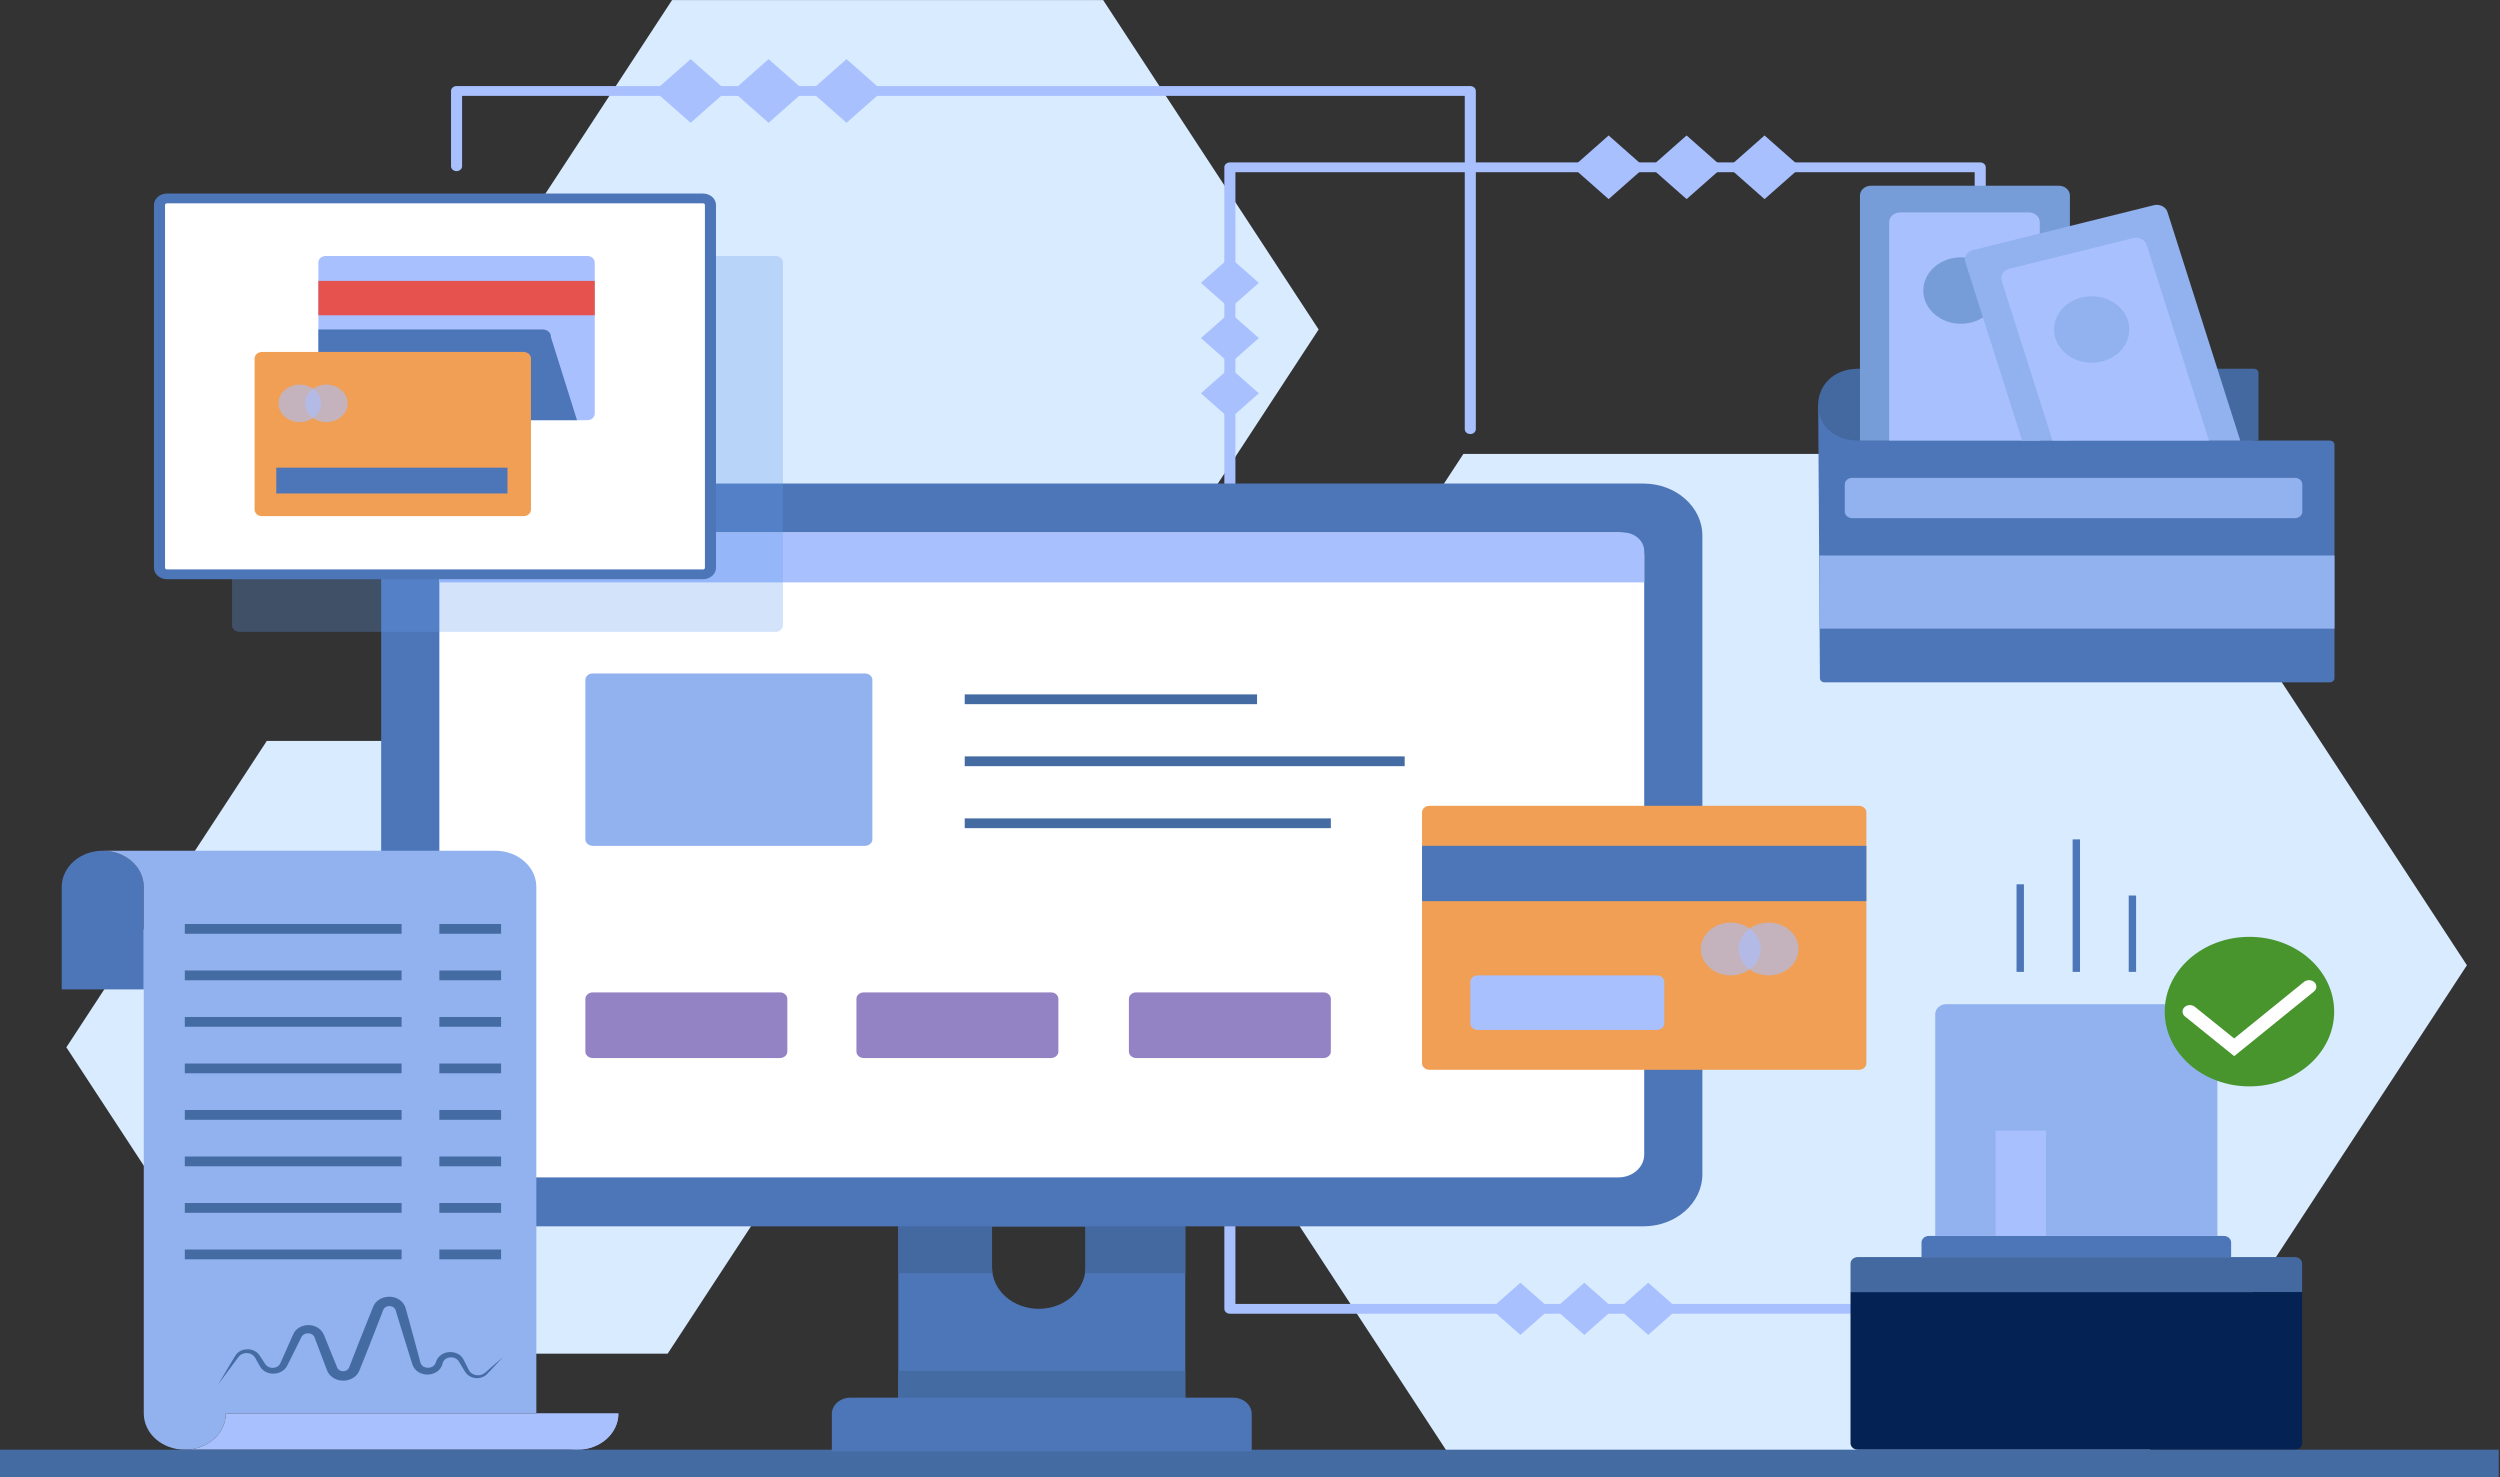 <svg width="220" height="130" viewBox="0 0 220 130" fill="none" xmlns="http://www.w3.org/2000/svg">
<rect x="0" y="0" width="220" height="130" fill="#333333" stroke="none"/>
<g clip-path="url(#clip0_370_3002)">
<path d="M187.652 39.944H128.779L99.343 84.941L128.779 129.938H187.652L217.088 84.941L187.652 39.944Z" fill="#D9EBFF"/>
<path d="M97.075 0.004H59.143L40.177 28.995L59.143 57.987H97.075L116.04 28.995L97.075 0.004Z" fill="#D9EBFF"/>
<path d="M58.753 65.202H23.478L5.84 92.163L23.478 119.125H58.753L76.391 92.163L58.753 65.202Z" fill="#D9EBFF"/>
<path d="M184.069 115.606H108.229C108.1 115.606 107.976 115.561 107.885 115.48C107.793 115.399 107.742 115.29 107.742 115.176V14.722C107.742 14.608 107.793 14.499 107.885 14.418C107.976 14.337 108.1 14.292 108.229 14.292H174.259C174.388 14.292 174.512 14.337 174.603 14.418C174.695 14.499 174.746 14.608 174.746 14.722V33.845C174.746 33.959 174.695 34.068 174.603 34.149C174.512 34.23 174.388 34.275 174.259 34.275C174.13 34.275 174.006 34.23 173.914 34.149C173.823 34.068 173.772 33.959 173.772 33.845V15.152H108.716V114.746H184.069C184.198 114.746 184.322 114.791 184.413 114.872C184.505 114.953 184.556 115.062 184.556 115.176C184.556 115.29 184.505 115.399 184.413 115.48C184.322 115.561 184.198 115.606 184.069 115.606Z" fill="#A9C0FF"/>
<path d="M79.048 100.021V127.573H104.304V100.021H79.048ZM95.522 111.547C95.522 112.509 95.088 113.432 94.317 114.113C93.546 114.793 92.5 115.176 91.41 115.176C90.319 115.176 89.273 114.793 88.502 114.113C87.731 113.432 87.298 112.509 87.298 111.547V107.918H95.522V111.547Z" fill="#4D76B8"/>
<path d="M79.048 112.046H87.341C87.314 111.881 87.299 111.714 87.298 111.547V107.918H95.522V111.547C95.52 111.714 95.506 111.881 95.478 112.046H104.304V100.021H79.048V112.046Z" fill="#4469A0"/>
<path d="M144.612 42.552H38.74C35.87 42.552 33.543 44.605 33.543 47.138V103.332C33.543 105.865 35.87 107.918 38.74 107.918H144.612C147.482 107.918 149.809 105.865 149.809 103.332V47.138C149.809 44.605 147.482 42.552 144.612 42.552Z" fill="#4D76B8"/>
<path d="M142.416 46.859H40.936C39.681 46.859 38.663 47.757 38.663 48.865V101.605C38.663 102.713 39.681 103.611 40.936 103.611H142.416C143.672 103.611 144.69 102.713 144.69 101.605V48.865C144.69 47.757 143.672 46.859 142.416 46.859Z" fill="white"/>
<path d="M142.829 46.859H40.523C40.03 46.859 39.556 47.032 39.208 47.34C38.859 47.648 38.663 48.066 38.663 48.501V51.25H144.69V48.501C144.69 48.066 144.494 47.648 144.145 47.34C143.796 47.032 143.322 46.859 142.829 46.859Z" fill="#A9C0FF"/>
<path d="M202.586 113.702H162.846V111.193C162.846 111.041 162.915 110.895 163.036 110.788C163.158 110.68 163.324 110.62 163.496 110.62H201.936C202.109 110.62 202.274 110.68 202.396 110.788C202.518 110.895 202.586 111.041 202.586 111.193V113.702Z" fill="#4469A0"/>
<path d="M162.846 113.702H202.586V127C202.586 127.152 202.518 127.298 202.396 127.406C202.274 127.513 202.109 127.574 201.936 127.574H163.496C163.324 127.574 163.158 127.513 163.036 127.406C162.915 127.298 162.846 127.152 162.846 127V113.702Z" fill="#042354"/>
<path d="M169.742 108.762H195.69C195.862 108.762 196.027 108.823 196.149 108.93C196.271 109.038 196.339 109.183 196.339 109.336V110.62H169.093V109.336C169.093 109.183 169.161 109.038 169.283 108.93C169.405 108.823 169.57 108.762 169.742 108.762Z" fill="#4D76B8"/>
<path d="M171.276 88.37H194.156C194.414 88.37 194.662 88.461 194.845 88.622C195.028 88.783 195.13 89.002 195.13 89.23V108.762H170.302V89.23C170.302 89.002 170.405 88.783 170.587 88.622C170.77 88.461 171.018 88.37 171.276 88.37Z" fill="#92B1EF"/>
<path d="M197.951 95.602C202.069 95.602 205.407 92.656 205.407 89.022C205.407 85.388 202.069 82.442 197.951 82.442C193.834 82.442 190.496 85.388 190.496 89.022C190.496 92.656 193.834 95.602 197.951 95.602Z" fill="#48952D"/>
<path d="M196.609 92.941L192.274 89.445C192.211 89.394 192.16 89.333 192.124 89.265C192.087 89.197 192.067 89.123 192.063 89.048C192.059 88.972 192.072 88.897 192.101 88.826C192.13 88.756 192.174 88.691 192.232 88.635C192.29 88.579 192.359 88.534 192.436 88.502C192.514 88.47 192.597 88.452 192.683 88.449C192.768 88.445 192.853 88.457 192.933 88.483C193.014 88.508 193.087 88.548 193.15 88.599L196.607 91.386L202.751 86.406C202.878 86.303 203.046 86.249 203.218 86.256C203.39 86.262 203.552 86.329 203.669 86.441C203.785 86.553 203.847 86.701 203.839 86.853C203.832 87.005 203.757 87.148 203.63 87.251L196.609 92.941Z" fill="white"/>
<path d="M178.105 77.818H177.455V85.525H178.105V77.818Z" fill="#4D76B8"/>
<path d="M183.041 73.866H182.391V85.525H183.041V73.866Z" fill="#4D76B8"/>
<path d="M187.977 78.806H187.327V85.525H187.977V78.806Z" fill="#4D76B8"/>
<path d="M180.041 99.495H175.608V108.762H180.041V99.495Z" fill="#A9C0FF"/>
<path d="M163.591 70.913H125.789C125.43 70.913 125.139 71.17 125.139 71.486V93.567C125.139 93.883 125.43 94.14 125.789 94.14H163.591C163.95 94.14 164.24 93.883 164.24 93.567V71.486C164.24 71.17 163.95 70.913 163.591 70.913Z" fill="#F09F54"/>
<path d="M164.24 74.434H125.139V79.301H164.24V74.434Z" fill="#4D76B8"/>
<path d="M76.119 59.265H52.162C51.803 59.265 51.512 59.521 51.512 59.838V73.861C51.512 74.177 51.803 74.434 52.162 74.434H76.119C76.478 74.434 76.769 74.177 76.769 73.861V59.838C76.769 59.521 76.478 59.265 76.119 59.265Z" fill="#92B1EF"/>
<path d="M110.62 61.106H84.896V61.966H110.62V61.106Z" fill="#456BA3"/>
<path d="M123.611 66.562H84.896V67.422H123.611V66.562Z" fill="#456BA3"/>
<path d="M117.115 72.018H84.896V72.877H117.115V72.018Z" fill="#456BA3"/>
<path d="M68.636 87.329H52.162C51.803 87.329 51.512 87.586 51.512 87.902V92.535C51.512 92.851 51.803 93.108 52.162 93.108H68.636C68.994 93.108 69.285 92.851 69.285 92.535V87.902C69.285 87.586 68.994 87.329 68.636 87.329Z" fill="#9483C4"/>
<path d="M92.489 87.329H76.015C75.656 87.329 75.365 87.586 75.365 87.902V92.535C75.365 92.851 75.656 93.108 76.015 93.108H92.489C92.847 93.108 93.138 92.851 93.138 92.535V87.902C93.138 87.586 92.847 87.329 92.489 87.329Z" fill="#9483C4"/>
<path d="M116.466 87.329H99.992C99.633 87.329 99.343 87.586 99.343 87.902V92.535C99.343 92.851 99.633 93.108 99.992 93.108H116.466C116.825 93.108 117.115 92.851 117.115 92.535V87.902C117.115 87.586 116.825 87.329 116.466 87.329Z" fill="#9483C4"/>
<g opacity="0.61">
<path d="M152.304 85.833C153.757 85.833 154.934 84.794 154.934 83.511C154.934 82.229 153.757 81.189 152.304 81.189C150.851 81.189 149.673 82.229 149.673 83.511C149.673 84.794 150.851 85.833 152.304 85.833Z" fill="#A9C0FF"/>
</g>
<g opacity="0.61">
<path d="M155.636 85.833C157.089 85.833 158.267 84.794 158.267 83.511C158.267 82.229 157.089 81.189 155.636 81.189C154.183 81.189 153.005 82.229 153.005 83.511C153.005 84.794 154.183 85.833 155.636 85.833Z" fill="#A9C0FF"/>
</g>
<path d="M145.808 85.833H130.035C129.677 85.833 129.386 86.09 129.386 86.406V90.058C129.386 90.375 129.677 90.632 130.035 90.632H145.808C146.166 90.632 146.457 90.375 146.457 90.058V86.406C146.457 86.09 146.166 85.833 145.808 85.833Z" fill="#A9C0FF"/>
<g opacity="0.28">
<path d="M68.252 22.528H21.067C20.708 22.528 20.418 22.785 20.418 23.101V55.029C20.418 55.346 20.708 55.603 21.067 55.603H68.252C68.611 55.603 68.901 55.346 68.901 55.029V23.101C68.901 22.785 68.611 22.528 68.252 22.528Z" fill="#6299E8"/>
</g>
<path d="M61.87 17.464H14.686C14.327 17.464 14.036 17.721 14.036 18.037V49.965C14.036 50.282 14.327 50.539 14.686 50.539H61.87C62.229 50.539 62.52 50.282 62.52 49.965V18.037C62.52 17.721 62.229 17.464 61.87 17.464Z" fill="white"/>
<path d="M61.871 50.969H14.686C14.384 50.969 14.095 50.863 13.882 50.675C13.669 50.487 13.549 50.232 13.549 49.966V18.038C13.549 17.771 13.669 17.517 13.882 17.328C14.095 17.14 14.384 17.035 14.686 17.034H61.871C62.172 17.035 62.461 17.14 62.674 17.328C62.887 17.517 63.007 17.771 63.007 18.038V49.966C63.007 50.232 62.887 50.487 62.674 50.675C62.461 50.863 62.172 50.969 61.871 50.969ZM14.686 17.894C14.643 17.894 14.601 17.909 14.571 17.936C14.54 17.963 14.523 18 14.523 18.038V49.966C14.523 50.004 14.54 50.04 14.571 50.067C14.601 50.094 14.643 50.109 14.686 50.109H61.871C61.914 50.109 61.955 50.094 61.985 50.067C62.016 50.04 62.033 50.004 62.033 49.966V18.038C62.033 18 62.016 17.963 61.985 17.936C61.955 17.909 61.914 17.894 61.871 17.894H14.686Z" fill="#4D76B8"/>
<path d="M51.688 22.528H28.666C28.308 22.528 28.017 22.785 28.017 23.101V36.402C28.017 36.718 28.308 36.975 28.666 36.975H51.688C52.047 36.975 52.338 36.718 52.338 36.402V23.101C52.338 22.785 52.047 22.528 51.688 22.528Z" fill="#A9C0FF"/>
<path d="M52.338 24.718H28.017V27.745H52.338V24.718Z" fill="#E6524D"/>
<path d="M48.479 29.66C48.492 29.496 48.431 29.334 48.309 29.209C48.188 29.085 48.015 29.008 47.83 28.995H28.017V36.31C28.004 36.474 28.065 36.636 28.187 36.76C28.308 36.885 28.481 36.962 28.666 36.975H50.777L48.479 29.66Z" fill="#4D76B8"/>
<path d="M46.076 30.973H23.054C22.695 30.973 22.404 31.229 22.404 31.546V44.846C22.404 45.163 22.695 45.42 23.054 45.42H46.076C46.434 45.42 46.725 45.163 46.725 44.846V31.546C46.725 31.229 46.434 30.973 46.076 30.973Z" fill="#F09F54"/>
<path d="M44.659 41.154H24.314V43.425H44.659V41.154Z" fill="#4D76B8"/>
<g opacity="0.61">
<path d="M26.38 37.147C27.413 37.147 28.251 36.408 28.251 35.496C28.251 34.584 27.413 33.845 26.38 33.845C25.347 33.845 24.509 34.584 24.509 35.496C24.509 36.408 25.347 37.147 26.38 37.147Z" fill="#A9C0FF"/>
</g>
<g opacity="0.61">
<path d="M28.718 37.147C29.752 37.147 30.589 36.408 30.589 35.496C30.589 34.584 29.752 33.845 28.718 33.845C27.685 33.845 26.848 34.584 26.848 35.496C26.848 36.408 27.685 37.147 28.718 37.147Z" fill="#A9C0FF"/>
</g>
<path d="M205.02 60.048H160.565C160.456 60.048 160.351 60.01 160.273 59.942C160.196 59.874 160.152 59.782 160.152 59.685L160.001 35.608L198.747 38.768H205.02C205.129 38.768 205.235 38.807 205.312 38.875C205.39 38.944 205.433 39.036 205.433 39.133V59.683C205.433 59.78 205.39 59.873 205.312 59.941C205.235 60.01 205.129 60.048 205.02 60.048Z" fill="#4D76B8"/>
<path d="M198.748 32.812V38.769H163.546C163.468 38.769 163.387 38.766 163.309 38.763C158.788 38.56 158.944 32.529 163.472 32.448H198.332C198.387 32.448 198.441 32.457 198.491 32.475C198.541 32.494 198.587 32.52 198.626 32.554C198.664 32.588 198.695 32.628 198.716 32.672C198.737 32.717 198.748 32.764 198.748 32.812Z" fill="#4469A0"/>
<path d="M201.956 42.052H162.989C162.63 42.052 162.339 42.309 162.339 42.626V45.026C162.339 45.342 162.63 45.599 162.989 45.599H201.956C202.314 45.599 202.605 45.342 202.605 45.026V42.626C202.605 42.309 202.314 42.052 201.956 42.052Z" fill="#92B1EF"/>
<path d="M205.436 48.883H160.104V55.319H205.436V48.883Z" fill="#92B1EF"/>
<path d="M182.151 17.204V38.769H163.677V17.204C163.676 17.091 163.701 16.979 163.75 16.875C163.799 16.77 163.871 16.676 163.962 16.596C164.052 16.516 164.159 16.453 164.278 16.409C164.396 16.366 164.523 16.344 164.651 16.344H181.177C181.305 16.344 181.431 16.366 181.55 16.409C181.668 16.453 181.775 16.516 181.866 16.596C181.957 16.676 182.028 16.77 182.077 16.875C182.126 16.979 182.151 17.091 182.151 17.204Z" fill="#779DD8"/>
<path d="M179.5 19.552V38.769H166.248V19.552C166.248 19.439 166.273 19.327 166.322 19.223C166.371 19.118 166.442 19.023 166.533 18.943C166.623 18.863 166.731 18.8 166.849 18.757C166.968 18.714 167.094 18.692 167.222 18.692H178.525C178.653 18.692 178.78 18.714 178.898 18.757C179.017 18.8 179.124 18.863 179.215 18.943C179.305 19.023 179.377 19.118 179.426 19.223C179.475 19.327 179.5 19.439 179.5 19.552Z" fill="#A9C0FF"/>
<path d="M172.562 28.492C174.392 28.492 175.875 27.183 175.875 25.568C175.875 23.954 174.392 22.645 172.562 22.645C170.732 22.645 169.249 23.954 169.249 25.568C169.249 27.183 170.732 28.492 172.562 28.492Z" fill="#779DD8"/>
<path d="M197.141 38.769H177.948L175.938 32.449L172.95 23.066C172.915 22.958 172.905 22.844 172.92 22.732C172.935 22.619 172.975 22.511 173.038 22.412C173.101 22.314 173.185 22.227 173.286 22.157C173.386 22.088 173.502 22.036 173.625 22.006L189.534 18.059C189.657 18.028 189.786 18.019 189.913 18.032C190.04 18.046 190.163 18.081 190.275 18.137C190.387 18.192 190.485 18.266 190.564 18.355C190.643 18.444 190.701 18.546 190.736 18.655L195.127 32.449L197.141 38.769Z" fill="#92B1EF"/>
<path d="M194.389 38.769H180.621L178.611 32.448L176.145 24.712C176.111 24.603 176.101 24.489 176.116 24.377C176.131 24.265 176.171 24.156 176.234 24.058C176.297 23.959 176.381 23.872 176.481 23.803C176.582 23.733 176.698 23.681 176.821 23.651L187.702 20.951C187.825 20.92 187.954 20.911 188.081 20.924C188.208 20.938 188.331 20.973 188.443 21.029C188.555 21.084 188.653 21.158 188.732 21.247C188.811 21.336 188.869 21.438 188.904 21.547L192.376 32.448L194.389 38.769Z" fill="#A9C0FF"/>
<path d="M184.069 31.919C185.898 31.919 187.382 30.61 187.382 28.996C187.382 27.381 185.898 26.072 184.069 26.072C182.239 26.072 180.756 27.381 180.756 28.996C180.756 30.61 182.239 31.919 184.069 31.919Z" fill="#92B1EF"/>
<path d="M129.386 38.197C129.257 38.197 129.133 38.151 129.041 38.071C128.95 37.99 128.899 37.881 128.899 37.767V8.435H40.664V14.63C40.664 14.744 40.613 14.853 40.522 14.934C40.43 15.015 40.306 15.06 40.177 15.06C40.048 15.06 39.924 15.015 39.833 14.934C39.741 14.853 39.69 14.744 39.69 14.63V8.005C39.69 7.891 39.741 7.782 39.833 7.701C39.924 7.62 40.048 7.575 40.177 7.575H129.386C129.515 7.575 129.639 7.62 129.73 7.701C129.822 7.782 129.873 7.891 129.873 8.005V37.767C129.873 37.881 129.822 37.99 129.73 38.071C129.639 38.151 129.515 38.197 129.386 38.197Z" fill="#A9C0FF"/>
<path d="M12.652 87.065V78.051C12.652 77.206 12.272 76.395 11.595 75.798C10.917 75.2 9.999 74.864 9.041 74.864C8.084 74.864 7.165 75.2 6.488 75.798C5.811 76.395 5.431 77.206 5.431 78.051V87.065H12.652Z" fill="#4D76B8"/>
<path d="M43.587 74.864C44.545 74.864 45.464 75.2 46.141 75.798C46.818 76.395 47.198 77.206 47.198 78.051V124.387C47.198 125.232 47.579 126.042 48.256 126.64C48.933 127.238 49.851 127.573 50.809 127.573C51.767 127.573 52.685 127.238 53.362 126.64C54.039 126.042 54.42 125.232 54.42 124.387H19.874C19.874 125.232 19.493 126.042 18.816 126.64C18.139 127.238 17.221 127.573 16.263 127.573C15.305 127.573 14.387 127.238 13.71 126.64C13.033 126.042 12.652 125.232 12.652 124.387V78.051C12.652 77.206 12.272 76.395 11.595 75.798C10.917 75.2 9.999 74.864 9.041 74.864H43.587Z" fill="#92B1EF"/>
<path d="M50.809 127.573C51.767 127.573 52.685 127.238 53.362 126.64C54.039 126.042 54.42 125.232 54.42 124.387H19.874C19.874 125.232 19.493 126.042 18.816 126.64C18.139 127.238 17.22 127.573 16.263 127.573H50.809Z" fill="#A9C0FF"/>
<path d="M35.341 81.311H16.263V82.171H35.341V81.311Z" fill="#456BA3"/>
<path d="M35.341 85.403H16.263V86.263H35.341V85.403Z" fill="#456BA3"/>
<path d="M35.341 89.496H16.263V90.356H35.341V89.496Z" fill="#456BA3"/>
<path d="M35.341 93.588H16.263V94.448H35.341V93.588Z" fill="#456BA3"/>
<path d="M35.341 97.681H16.263V98.541H35.341V97.681Z" fill="#456BA3"/>
<path d="M35.341 101.773H16.263V102.633H35.341V101.773Z" fill="#456BA3"/>
<path d="M35.341 105.866H16.263V106.726H35.341V105.866Z" fill="#456BA3"/>
<path d="M35.341 109.958H16.263V110.818H35.341V109.958Z" fill="#456BA3"/>
<path d="M44.095 81.311H38.663V82.171H44.095V81.311Z" fill="#456BA3"/>
<path d="M44.095 85.403H38.663V86.263H44.095V85.403Z" fill="#456BA3"/>
<path d="M44.095 89.496H38.663V90.356H44.095V89.496Z" fill="#456BA3"/>
<path d="M44.095 93.588H38.663V94.448H44.095V93.588Z" fill="#456BA3"/>
<path d="M44.095 97.681H38.663V98.541H44.095V97.681Z" fill="#456BA3"/>
<path d="M44.095 101.773H38.663V102.633H44.095V101.773Z" fill="#456BA3"/>
<path d="M44.095 105.866H38.663V106.726H44.095V105.866Z" fill="#456BA3"/>
<path d="M44.095 109.958H38.663V110.818H44.095V109.958Z" fill="#456BA3"/>
<path d="M19.187 121.842C19.627 121.094 20.072 120.349 20.523 119.607L20.691 119.329C20.753 119.224 20.831 119.127 20.924 119.041C21.124 118.866 21.388 118.759 21.669 118.739C21.955 118.716 22.241 118.783 22.478 118.928C22.597 119 22.7 119.092 22.783 119.197C22.872 119.31 22.914 119.388 22.979 119.483L23.335 120.03C23.422 120.168 23.561 120.274 23.729 120.33C23.888 120.384 24.064 120.387 24.225 120.339C24.387 120.291 24.525 120.195 24.615 120.068C24.637 120.036 24.655 120.003 24.671 119.969L24.734 119.826L24.863 119.532L25.124 118.945L25.645 117.77L25.776 117.476L25.808 117.403L25.86 117.307C25.893 117.242 25.935 117.179 25.985 117.122C26.181 116.881 26.469 116.711 26.797 116.643C27.122 116.576 27.464 116.608 27.767 116.733C28.072 116.865 28.315 117.089 28.452 117.364L28.5 117.463L28.53 117.537L28.591 117.686L28.711 117.983L28.953 118.577L29.436 119.764L29.674 120.349C29.718 120.457 29.804 120.547 29.918 120.603C30.032 120.659 30.163 120.679 30.291 120.659C30.419 120.64 30.535 120.582 30.622 120.497C30.662 120.452 30.695 120.401 30.717 120.347C30.752 120.269 30.794 120.154 30.832 120.059L31.064 119.463L31.529 118.27L32.479 115.89L32.717 115.295L32.836 114.997C32.867 114.93 32.903 114.86 32.938 114.793C32.982 114.727 33.032 114.664 33.081 114.601C33.303 114.363 33.61 114.199 33.953 114.138C34.295 114.077 34.65 114.123 34.959 114.267C35.267 114.413 35.506 114.653 35.63 114.942C35.655 115.006 35.69 115.095 35.701 115.14L35.743 115.293L35.828 115.6L36.166 116.826C36.394 117.642 36.616 118.46 36.831 119.28L36.994 119.894C37.026 120.03 37.111 120.152 37.233 120.24C37.364 120.324 37.523 120.367 37.685 120.363C37.846 120.359 38.002 120.307 38.127 120.216C38.16 120.195 38.188 120.17 38.211 120.14C38.263 120.083 38.303 120.017 38.33 119.947L38.351 119.893L38.383 119.803C38.447 119.611 38.567 119.437 38.731 119.299C38.895 119.16 39.097 119.062 39.318 119.014C39.538 118.966 39.769 118.97 39.987 119.025C40.205 119.08 40.403 119.185 40.561 119.329C40.606 119.38 40.654 119.429 40.695 119.482C40.729 119.537 40.767 119.595 40.797 119.647L40.942 119.936L41.233 120.512C41.303 120.682 41.438 120.825 41.615 120.917C41.792 121.009 41.999 121.043 42.202 121.015C42.414 120.983 42.607 120.888 42.75 120.747L43.255 120.3L44.274 119.412L43.364 120.387L42.904 120.871C42.741 121.062 42.507 121.196 42.242 121.251C41.979 121.306 41.701 121.277 41.458 121.171C41.211 121.06 41.012 120.88 40.893 120.659L40.557 120.101L40.389 119.823L40.311 119.715C40.282 119.683 40.249 119.656 40.219 119.625C40.086 119.519 39.915 119.456 39.736 119.448C39.556 119.439 39.379 119.484 39.232 119.576C39.094 119.667 38.998 119.798 38.96 119.946L38.912 120.104C38.895 120.17 38.869 120.233 38.833 120.293C38.767 120.419 38.675 120.533 38.562 120.63C38.33 120.822 38.03 120.938 37.713 120.959C37.395 120.979 37.08 120.902 36.819 120.742C36.557 120.574 36.368 120.331 36.285 120.055L36.094 119.447C35.837 118.637 35.586 117.825 35.339 117.013L34.967 115.794L34.874 115.49L34.828 115.337C34.812 115.28 34.8 115.272 34.788 115.236C34.74 115.128 34.648 115.04 34.531 114.988C34.413 114.937 34.28 114.922 34.151 114.945C34.023 114.968 33.906 115.027 33.82 115.115C33.805 115.14 33.786 115.163 33.768 115.187C33.756 115.216 33.742 115.244 33.727 115.271L33.611 115.569L33.378 116.166L32.448 118.552L31.973 119.742L31.735 120.337C31.693 120.44 31.662 120.526 31.61 120.643C31.549 120.786 31.46 120.919 31.349 121.037C31.12 121.271 30.806 121.428 30.461 121.48C30.116 121.533 29.76 121.478 29.456 121.325C29.151 121.171 28.918 120.927 28.799 120.636C28.71 120.42 28.644 120.232 28.566 120.029L27.671 117.664C27.619 117.548 27.523 117.453 27.399 117.394C27.267 117.339 27.119 117.321 26.976 117.344C26.833 117.367 26.704 117.435 26.615 117.537C26.59 117.561 26.569 117.589 26.554 117.619L26.524 117.665L26.488 117.737L26.345 118.026L25.771 119.182L25.484 119.76L25.339 120.048L25.263 120.196C25.23 120.258 25.191 120.317 25.148 120.374C24.972 120.599 24.713 120.763 24.415 120.838C24.116 120.913 23.798 120.894 23.514 120.784C23.238 120.675 23.013 120.485 22.879 120.246L22.56 119.681C22.49 119.509 22.375 119.355 22.225 119.23C22.073 119.123 21.884 119.066 21.69 119.07C21.491 119.072 21.298 119.136 21.147 119.25C21.07 119.313 21.003 119.384 20.949 119.463L20.754 119.728C20.238 120.436 19.715 121.14 19.187 121.842Z" fill="#456BA3"/>
<path d="M63.949 8.005L60.776 5.205L57.603 8.005L60.776 10.806L63.949 8.005Z" fill="#A9C0FF"/>
<path d="M70.809 8.005L67.636 5.205L64.463 8.005L67.636 10.806L70.809 8.005Z" fill="#A9C0FF"/>
<path d="M77.669 8.005L74.496 5.205L71.323 8.005L74.496 10.806L77.669 8.005Z" fill="#A9C0FF"/>
<path d="M144.733 14.722L141.56 11.921L138.387 14.722L141.56 17.522L144.733 14.722Z" fill="#A9C0FF"/>
<path d="M151.593 14.722L148.42 11.921L145.247 14.722L148.42 17.522L151.593 14.722Z" fill="#A9C0FF"/>
<path d="M158.453 14.722L155.279 11.921L152.106 14.722L155.279 17.522L158.453 14.722Z" fill="#A9C0FF"/>
<path d="M136.397 115.176L133.796 112.88L131.195 115.176L133.796 117.471L136.397 115.176Z" fill="#A9C0FF"/>
<path d="M142.02 115.176L139.419 112.88L136.818 115.176L139.419 117.471L142.02 115.176Z" fill="#A9C0FF"/>
<path d="M147.642 115.176L145.042 112.88L142.441 115.176L145.042 117.471L147.642 115.176Z" fill="#A9C0FF"/>
<path d="M108.229 27.14L110.776 24.892L108.229 22.644L105.682 24.892L108.229 27.14Z" fill="#A9C0FF"/>
<path d="M108.229 31.999L110.776 29.752L108.229 27.504L105.682 29.752L108.229 31.999Z" fill="#A9C0FF"/>
<path d="M108.229 36.859L110.776 34.611L108.229 32.363L105.682 34.611L108.229 36.859Z" fill="#A9C0FF"/>
<path d="M219.888 127.573H-0.17V130.153H219.888V127.573Z" fill="#456BA3"/>
<path d="M104.304 120.638H79.048V125.357H104.304V120.638Z" fill="#456BA3"/>
<path d="M110.151 127.716H73.201V124.43C73.201 124.05 73.373 123.686 73.677 123.417C73.982 123.148 74.395 122.997 74.826 122.997H108.527C108.957 122.997 109.37 123.148 109.675 123.417C109.979 123.686 110.151 124.05 110.151 124.43V127.716Z" fill="#4D76B8"/>
</g>
<defs>
<clipPath id="clip0_370_3002">
<rect width="220" height="130" fill="white"/>
</clipPath>
</defs>
</svg>
